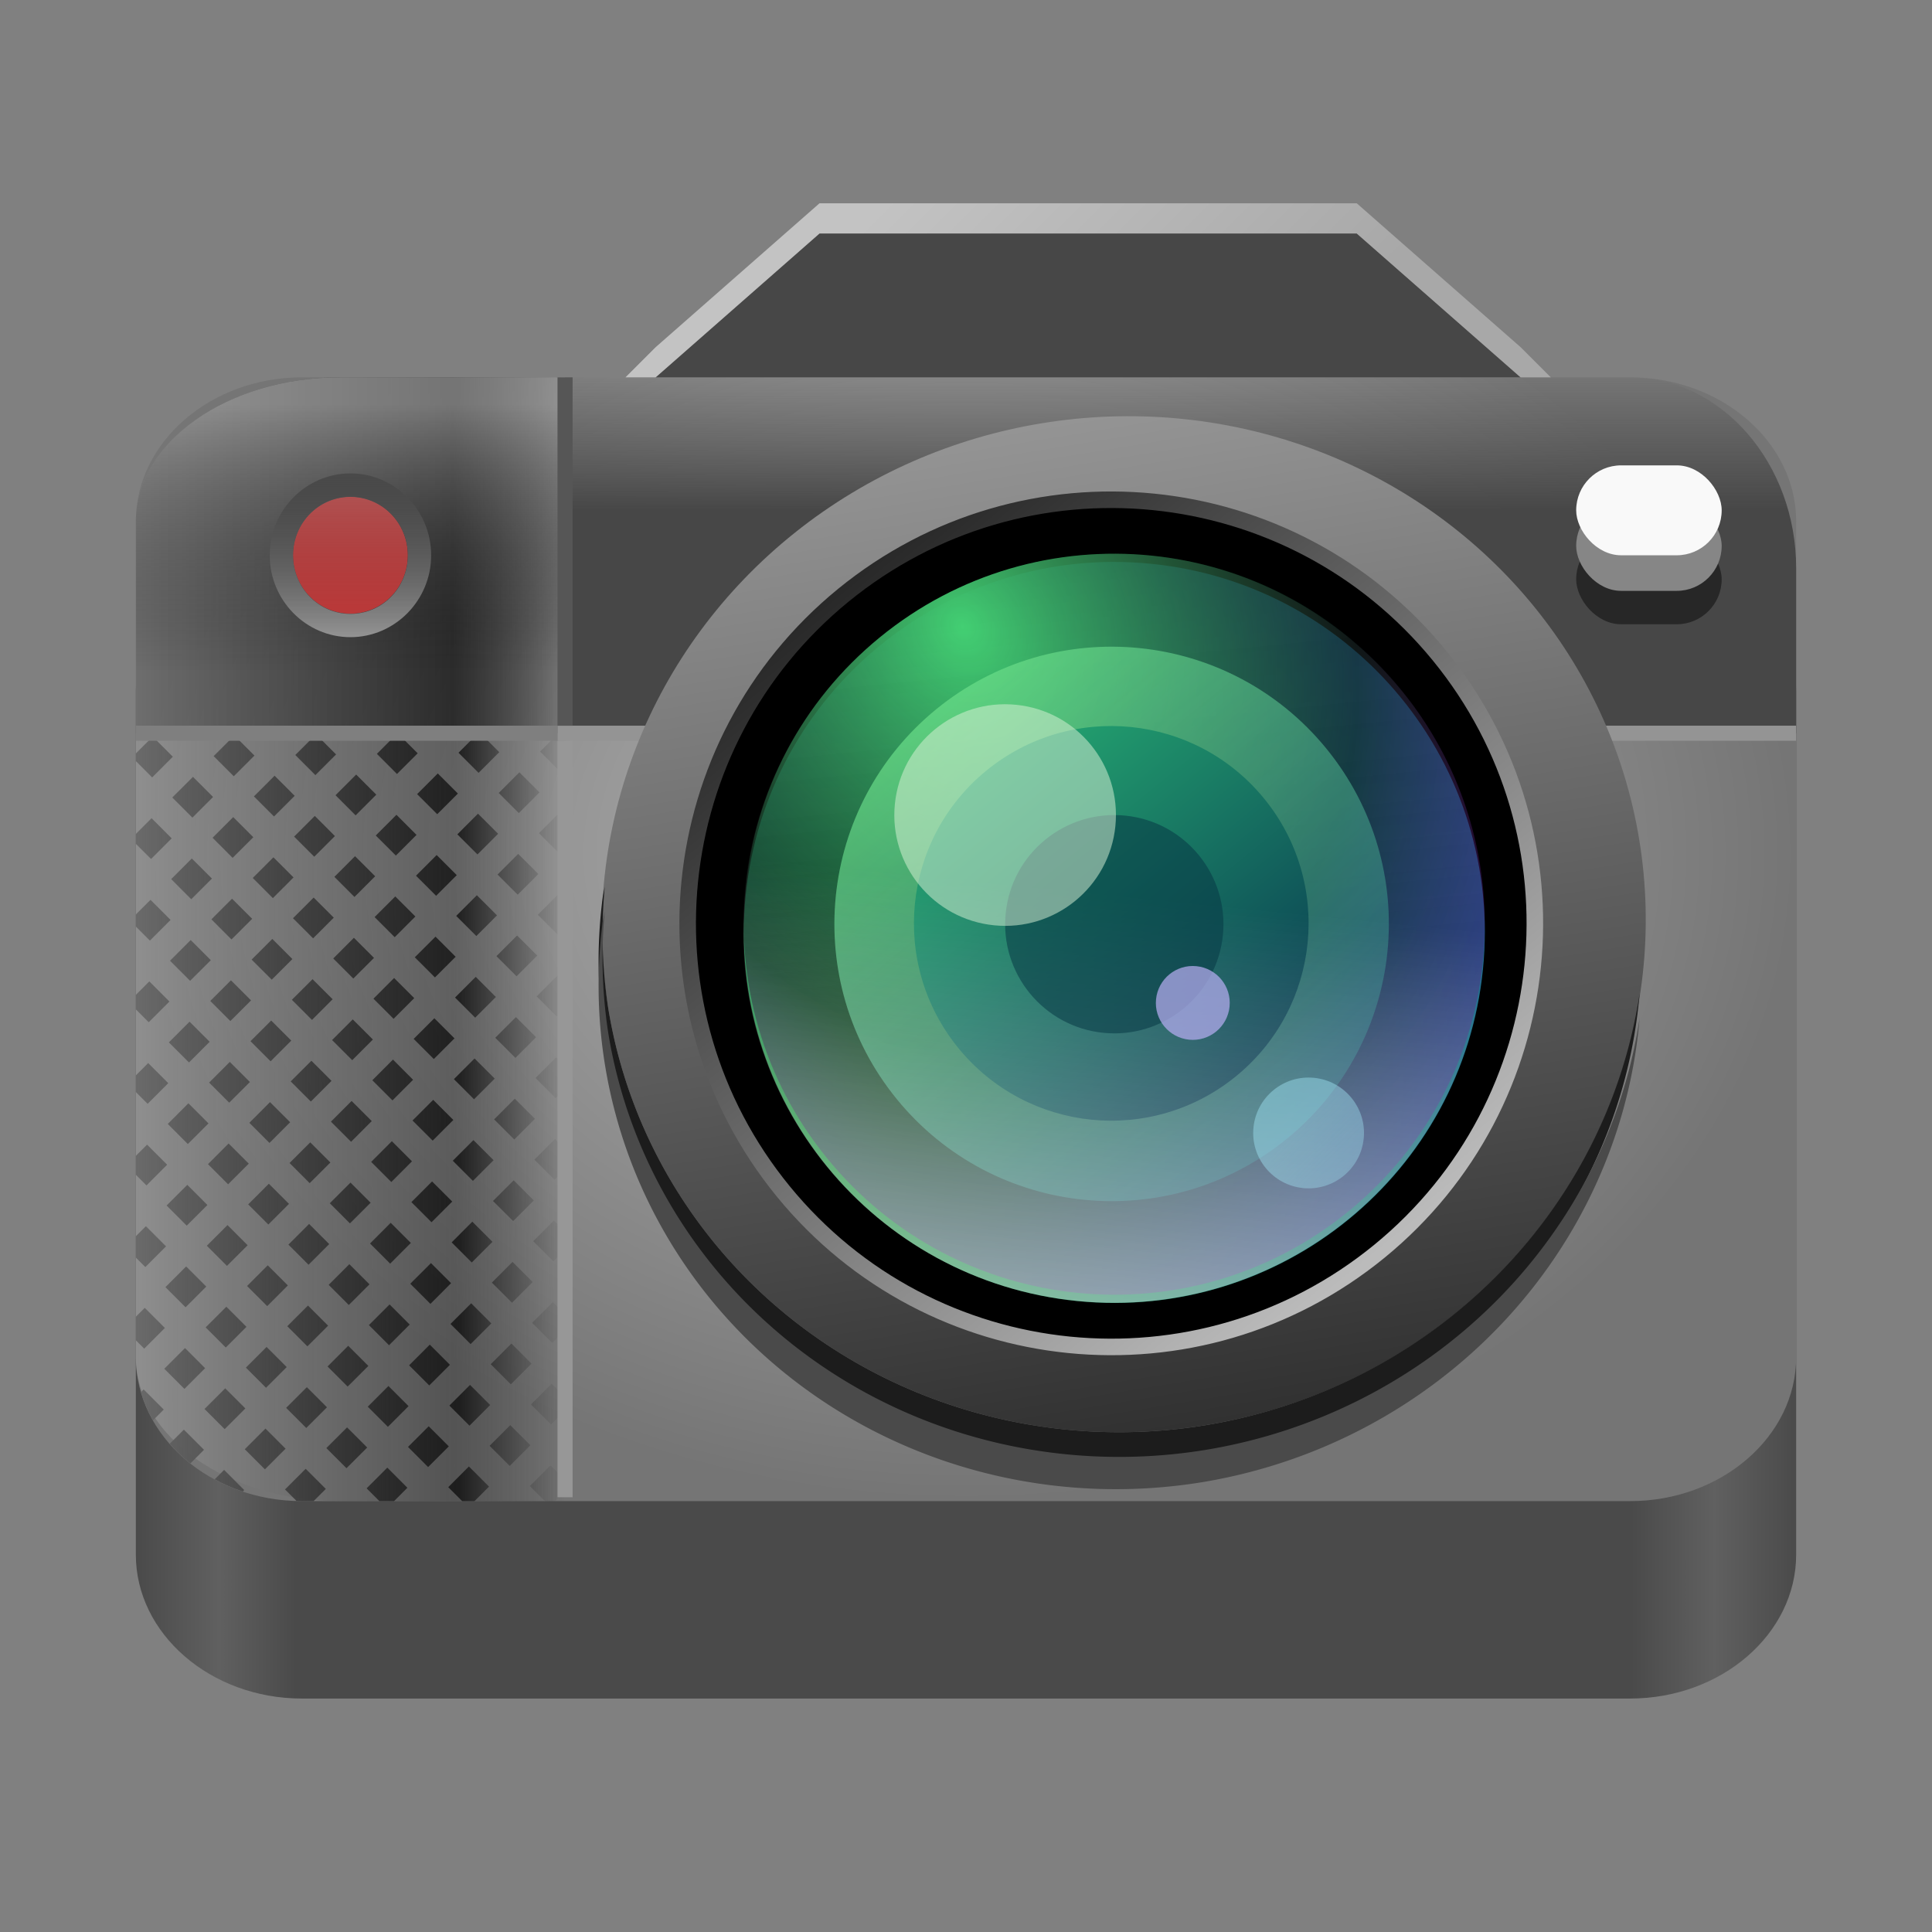 <?xml version="1.0" encoding="UTF-8" standalone="no"?>
<!-- Created with Inkscape (http://www.inkscape.org/) -->

<svg
   width="128"
   height="128"
   viewBox="0 0 128 128"
   version="1.1"
   id="svg5"
   inkscape:version="1.4 (e7c3feb100, 2024-10-09)"
   sodipodi:docname="org.gnome.Snapshot.svg"
   xmlns:inkscape="http://www.inkscape.org/namespaces/inkscape"
   xmlns:sodipodi="http://sodipodi.sourceforge.net/DTD/sodipodi-0.dtd"
   xmlns:xlink="http://www.w3.org/1999/xlink"
   xmlns="http://www.w3.org/2000/svg"
   xmlns:svg="http://www.w3.org/2000/svg">
  <rect x="0" y="0" width="128" height="128" fill="#808080" stroke="none"/>
  <sodipodi:namedview
     id="namedview7"
     pagecolor="#ffffff"
     bordercolor="#666666"
     borderopacity="1"
     inkscape:pageshadow="2"
     inkscape:pageopacity="0.0"
     inkscape:pagecheckerboard="true"
     inkscape:document-units="px"
     showgrid="false"
     inkscape:showpageshadow="false"
     showborder="true"
     inkscape:snap-page="true"
     inkscape:zoom="4.2815442"
     inkscape:cx="64.462723"
     inkscape:cy="92.373214"
     inkscape:window-width="1920"
     inkscape:window-height="1043"
     inkscape:window-x="0"
     inkscape:window-y="0"
     inkscape:window-maximized="1"
     inkscape:current-layer="layer2"
     inkscape:snap-global="false"
     inkscape:snap-bbox="true"
     inkscape:bbox-paths="true"
     inkscape:snap-bbox-midpoints="true"
     inkscape:snap-bbox-edge-midpoints="true"
     inkscape:bbox-nodes="true"
     inkscape:object-paths="true"
     inkscape:snap-intersection-paths="true"
     inkscape:deskcolor="#d1d1d1" />
  <defs
     id="defs2">
    <linearGradient
       id="linearGradient13"
       inkscape:collect="always">
      <stop
         style="stop-color:#a8a8a8;stop-opacity:1;"
         offset="0"
         id="stop24" />
      <stop
         style="stop-color:#c3c3c3;stop-opacity:1;"
         offset="1"
         id="stop37" />
    </linearGradient>
    <linearGradient
       id="linearGradient38"
       inkscape:collect="always">
      <stop
         style="stop-color:#a1e5f4;stop-opacity:0.823;"
         offset="0"
         id="stop38" />
      <stop
         style="stop-color:#a1e5f4;stop-opacity:0.641;"
         offset="1"
         id="stop39" />
    </linearGradient>
    <linearGradient
       id="linearGradient49"
       gradientUnits="userSpaceOnUse">
      <stop
         offset="0"
         stop-color="#ffffff"
         id="stop48"
         style="stop-color:#222222;stop-opacity:0.375;" />
      <stop
         offset="1"
         stop-color="#ffffff"
         stop-opacity="0"
         id="stop49"
         style="stop-color:#b8b8b8;stop-opacity:0;" />
    </linearGradient>
    <linearGradient
       id="linearGradient36"
       gradientUnits="userSpaceOnUse">
      <stop
         offset="0"
         stop-color="#99c1f1"
         id="stop35"
         style="stop-color:#6ade88;stop-opacity:1;" />
      <stop
         offset="1"
         stop-color="#3584e4"
         stop-opacity="0"
         id="stop36"
         style="stop-color:#093d83;stop-opacity:0.708;" />
    </linearGradient>
    <linearGradient
       id="linearGradient34"
       gradientUnits="userSpaceOnUse">
      <stop
         offset="0"
         stop-color="#1c71d8"
         id="stop31"
         style="stop-color:#062f4e;stop-opacity:1;" />
      <stop
         offset="1"
         stop-color="#c061cb"
         id="stop34"
         style="stop-color:#23a26f;stop-opacity:1;" />
    </linearGradient>
    <linearGradient
       id="linearGradient30"
       gradientUnits="userSpaceOnUse">
      <stop
         offset="0"
         stop-color="#c061cb"
         id="stop29"
         style="stop-color:#1d972b;stop-opacity:1;" />
      <stop
         offset="1"
         stop-color="#ed333b"
         id="stop30"
         style="stop-color:#0f4aba;stop-opacity:1;" />
    </linearGradient>
    <linearGradient
       id="linearGradient28"
       gradientUnits="userSpaceOnUse">
      <stop
         offset="0"
         stop-color="#1c71d8"
         id="stop27"
         style="stop-color:#3ee276;stop-opacity:1;" />
      <stop
         offset="0.518"
         stop-color="#1c71d8"
         id="stop23"
         style="stop-color:#051212;stop-opacity:0.612;" />
      <stop
         offset="1"
         stop-color="#c061cb"
         stop-opacity="0"
         id="stop28"
         style="stop-color:#a30fe3;stop-opacity:0.222;" />
    </linearGradient>
    <linearGradient
       id="linearGradient47"
       inkscape:collect="always">
      <stop
         style="stop-color:#b7b7b7;stop-opacity:1;"
         offset="0"
         id="stop45" />
      <stop
         style="stop-color:#000000;stop-opacity:0;"
         offset="1"
         id="stop47" />
    </linearGradient>
    <linearGradient
       id="linearGradient6"
       inkscape:collect="always">
      <stop
         style="stop-color:#474747;stop-opacity:1;"
         offset="0"
         id="stop25" />
      <stop
         style="stop-color:#474747;stop-opacity:0;"
         offset="1"
         id="stop26" />
    </linearGradient>
    <linearGradient
       id="linearGradient1218"
       gradientUnits="userSpaceOnUse">
      <stop
         offset="0"
         stop-color="#5e5c64"
         id="stop1217"
         style="stop-color:#272727;stop-opacity:1" />
      <stop
         offset="1"
         stop-color="#9a9996"
         id="stop1218"
         style="stop-color:#bbbbbb;stop-opacity:1" />
    </linearGradient>
    <linearGradient
       id="linearGradient1190"
       inkscape:collect="always">
      <stop
         style="stop-color:#9d9d9d;stop-opacity:1;"
         offset="0"
         id="stop1190" />
      <stop
         style="stop-color:#202020;stop-opacity:1;"
         offset="1"
         id="stop1191" />
    </linearGradient>
    <linearGradient
       id="linearGradient1186"
       inkscape:collect="always">
      <stop
         style="stop-color:#6a6a6a;stop-opacity:1;"
         offset="0"
         id="stop1186" />
      <stop
         style="stop-color:#050505;stop-opacity:0.693;"
         offset="0.744"
         id="stop1188" />
      <stop
         style="stop-color:#414141;stop-opacity:0;"
         offset="1"
         id="stop1187" />
    </linearGradient>
    <linearGradient
       id="linearGradient22"
       inkscape:collect="always">
      <stop
         style="stop-color:#525252;stop-opacity:1;"
         offset="0"
         id="stop20" />
      <stop
         style="stop-color:#000000;stop-opacity:1;"
         offset="0.739"
         id="stop21" />
      <stop
         style="stop-color:#000000;stop-opacity:0.322;"
         offset="1"
         id="stop22" />
    </linearGradient>
    <linearGradient
       id="linearGradient2"
       inkscape:collect="always">
      <stop
         style="stop-color:#a4a4a4;stop-opacity:1;"
         offset="0"
         id="stop16" />
      <stop
         style="stop-color:#2f2f2f;stop-opacity:0.88;"
         offset="0.739"
         id="stop19" />
      <stop
         style="stop-color:#111111;stop-opacity:0;"
         offset="1"
         id="stop18" />
    </linearGradient>
    <linearGradient
       inkscape:collect="always"
       id="linearGradient511">
      <stop
         style="stop-color:#4a4a4a;stop-opacity:1;"
         offset="0"
         id="stop507" />
      <stop
         style="stop-color:#606060;stop-opacity:1;"
         offset="0.05"
         id="stop608" />
      <stop
         style="stop-color:#4a4a4a;stop-opacity:1;"
         offset="0.096"
         id="stop606" />
      <stop
         style="stop-color:#4a4a4a;stop-opacity:1;"
         offset="0.9"
         id="stop604" />
      <stop
         style="stop-color:#606060;stop-opacity:1;"
         offset="0.95"
         id="stop602" />
      <stop
         style="stop-color:#4a4a4a;stop-opacity:1;"
         offset="1"
         id="stop509" />
    </linearGradient>
    <linearGradient
       inkscape:collect="always"
       id="linearGradient9157">
      <stop
         style="stop-color:#949494;stop-opacity:1;"
         offset="0"
         id="stop9153" />
      <stop
         style="stop-color:#313131;stop-opacity:1;"
         offset="1"
         id="stop9155" />
    </linearGradient>
    <linearGradient
       inkscape:collect="always"
       id="linearGradient6506">
      <stop
         style="stop-color:#b5b5b5;stop-opacity:1;"
         offset="0"
         id="stop6502" />
      <stop
         style="stop-color:#757575;stop-opacity:1;"
         offset="1"
         id="stop6504" />
    </linearGradient>
    <linearGradient
       y2="236"
       x2="96"
       y1="236"
       x1="32"
       gradientTransform="translate(604.817,170.586)"
       gradientUnits="userSpaceOnUse"
       id="linearGradient1099"
       xlink:href="#linearGradient1036" />
    <linearGradient
       id="linearGradient1036">
      <stop
         id="stop1032"
         offset="0"
         style="stop-color:#d5d3cf;stop-opacity:1;" />
      <stop
         id="stop1034"
         offset="1"
         style="stop-color:#f6f5f4;stop-opacity:1" />
    </linearGradient>
    <radialGradient
       r="32"
       fy="-76"
       fx="-244"
       cy="-76"
       cx="-244"
       gradientTransform="matrix(0.883,0,0,0.883,-460.35,463.12)"
       gradientUnits="userSpaceOnUse"
       id="radialGradient1103"
       xlink:href="#linearGradient1069" />
    <linearGradient
       id="linearGradient1069">
      <stop
         id="stop1065"
         offset="0"
         style="stop-color:#d5d3cf;stop-opacity:1" />
      <stop
         id="stop1067-1"
         offset="1"
         style="stop-color:#949390;stop-opacity:1" />
    </linearGradient>
    <linearGradient
       gradientUnits="userSpaceOnUse"
       y2="232"
       x2="64"
       y1="262.5"
       x1="64"
       id="linearGradient1027"
       xlink:href="#linearGradient1025"
       gradientTransform="translate(-470.586,432.817)" />
    <linearGradient
       id="linearGradient1025">
      <stop
         id="stop1021"
         offset="0"
         style="stop-color:#9a9996;stop-opacity:1" />
      <stop
         id="stop1023"
         offset="1"
         style="stop-color:#77767b;stop-opacity:1" />
    </linearGradient>
    <inkscape:path-effect
       effect="spiro"
       id="path-effect35304-9"
       is_visible="true" />
    <clipPath
       clipPathUnits="userSpaceOnUse"
       id="clipPath1609-7">
      <path
         sodipodi:nodetypes="cccccc"
         inkscape:connector-curvature="0"
         id="path1611-5"
         d="m 252,116 28,-28 v -8 h -36 v 36 z"
         style="fill:#e74747;stroke:none;stroke-width:0.25px;stroke-linecap:butt;stroke-linejoin:miter;stroke-opacity:1" />
    </clipPath>
    <radialGradient
       r="32"
       fy="-76"
       fx="-244"
       cy="-76"
       cx="-244"
       gradientTransform="matrix(0.883,0,0,0.883,-460.35,463.12)"
       gradientUnits="userSpaceOnUse"
       id="radialGradient1103-5"
       xlink:href="#linearGradient1069" />
    <inkscape:path-effect
       effect="spiro"
       id="path-effect35304-9-2"
       is_visible="true" />
    <clipPath
       clipPathUnits="userSpaceOnUse"
       id="clipPath1609-7-7">
      <path
         sodipodi:nodetypes="cccccc"
         inkscape:connector-curvature="0"
         id="path1611-5-0"
         d="m 252,116 28,-28 v -8 h -36 v 36 z"
         style="fill:#e74747;stroke:none;stroke-width:0.25px;stroke-linecap:butt;stroke-linejoin:miter;stroke-opacity:1" />
    </clipPath>
    <clipPath
       clipPathUnits="userSpaceOnUse"
       id="clipPath744">
      <rect
         style="fill:#1e88e5;fill-opacity:1;stroke-width:0.265"
         id="rect746"
         width="541.867"
         height="541.867"
         x="0"
         y="1.5987212e-14"
         rx="79.375"
         ry="79.375" />
    </clipPath>
    <clipPath
       clipPathUnits="userSpaceOnUse"
       id="clipPath62">
      <rect
         style="fill:#1e88e5;fill-opacity:1;stroke-width:0.265"
         id="rect64"
         width="541.867"
         height="541.867"
         x="2.2507105e-05"
         y="-0.422"
         rx="79.375"
         ry="79.375" />
    </clipPath>
    <radialGradient
       r="32"
       fy="-76"
       fx="-244"
       cy="-76"
       cx="-244"
       gradientTransform="matrix(0.883,0,0,0.883,-460.35,463.12)"
       gradientUnits="userSpaceOnUse"
       id="radialGradient1103-6"
       xlink:href="#linearGradient1069" />
    <inkscape:path-effect
       effect="spiro"
       id="path-effect35304-9-20"
       is_visible="true" />
    <clipPath
       clipPathUnits="userSpaceOnUse"
       id="clipPath1609-7-2">
      <path
         sodipodi:nodetypes="cccccc"
         inkscape:connector-curvature="0"
         id="path1611-5-3"
         d="m 252,116 28,-28 v -8 h -36 v 36 z"
         style="fill:#e74747;stroke:none;stroke-width:0.25px;stroke-linecap:butt;stroke-linejoin:miter;stroke-opacity:1" />
    </clipPath>
    <clipPath
       clipPathUnits="userSpaceOnUse"
       id="clipPath961">
      <rect
         style="fill:#00c853;stroke:none;stroke-width:0.529"
         id="rect963"
         width="541.867"
         height="541.867"
         x="1.4210855e-14"
         y="2.717972e-05"
         rx="79.375"
         ry="79.375" />
    </clipPath>
    <radialGradient
       r="32"
       fy="-76"
       fx="-244"
       cy="-76"
       cx="-244"
       gradientTransform="matrix(0.883,0,0,0.883,-460.35,463.12)"
       gradientUnits="userSpaceOnUse"
       id="radialGradient1103-56"
       xlink:href="#linearGradient1069" />
    <inkscape:path-effect
       effect="spiro"
       id="path-effect35304-9-7"
       is_visible="true" />
    <clipPath
       clipPathUnits="userSpaceOnUse"
       id="clipPath1440">
      <circle
         style="display:inline;opacity:1;vector-effect:none;fill:none;fill-opacity:1;stroke:#000000;stroke-width:2;stroke-linecap:butt;stroke-linejoin:miter;stroke-miterlimit:4;stroke-dasharray:none;stroke-dashoffset:0;stroke-opacity:1;marker:none;marker-start:none;marker-mid:none;marker-end:none;paint-order:normal;enable-background:new"
         id="circle1442"
         cx="-134.35"
         cy="193.747"
         r="24"
         transform="rotate(-45)" />
    </clipPath>
    <clipPath
       clipPathUnits="userSpaceOnUse"
       id="clipPath1430">
      <circle
         style="display:inline;opacity:1;vector-effect:none;fill:none;fill-opacity:1;stroke:#000000;stroke-width:2;stroke-linecap:butt;stroke-linejoin:miter;stroke-miterlimit:4;stroke-dasharray:none;stroke-dashoffset:0;stroke-opacity:1;marker:none;marker-start:none;marker-mid:none;marker-end:none;paint-order:normal;enable-background:new"
         id="circle1432"
         cx="12"
         cy="232"
         r="24" />
    </clipPath>
    <clipPath
       clipPathUnits="userSpaceOnUse"
       id="clipPath1440-9">
      <circle
         style="display:inline;opacity:1;vector-effect:none;fill:none;fill-opacity:1;stroke:#000000;stroke-width:2;stroke-linecap:butt;stroke-linejoin:miter;stroke-miterlimit:4;stroke-dasharray:none;stroke-dashoffset:0;stroke-opacity:1;marker:none;marker-start:none;marker-mid:none;marker-end:none;paint-order:normal;enable-background:new"
         id="circle1442-5"
         cx="-134.35"
         cy="193.747"
         r="24"
         transform="rotate(-45)" />
    </clipPath>
    <clipPath
       clipPathUnits="userSpaceOnUse"
       id="clipPath1430-1">
      <circle
         style="display:inline;opacity:1;vector-effect:none;fill:none;fill-opacity:1;stroke:#000000;stroke-width:2;stroke-linecap:butt;stroke-linejoin:miter;stroke-miterlimit:4;stroke-dasharray:none;stroke-dashoffset:0;stroke-opacity:1;marker:none;marker-start:none;marker-mid:none;marker-end:none;paint-order:normal;enable-background:new"
         id="circle1432-8"
         cx="12"
         cy="232"
         r="24" />
    </clipPath>
    <clipPath
       clipPathUnits="userSpaceOnUse"
       id="clipPath2024">
      <rect
         style="opacity:1;vector-effect:none;fill:#63452c;fill-opacity:1;stroke:none;stroke-width:4;stroke-linecap:round;stroke-linejoin:round;stroke-miterlimit:4;stroke-dasharray:none;stroke-dashoffset:0;stroke-opacity:1"
         id="rect2026"
         width="74"
         height="98"
         x="6"
         y="196" />
    </clipPath>
    <linearGradient
       id="linearGradient914"
       inkscape:collect="always">
      <stop
         id="stop910"
         offset="0"
         style="stop-color:#f6f5f4;stop-opacity:0.437" />
      <stop
         id="stop912"
         offset="1"
         style="stop-color:#deddda;stop-opacity:0;" />
    </linearGradient>
    <radialGradient
       gradientTransform="matrix(2.609,0,0,1.841,-102.957,-748.947)"
       gradientUnits="userSpaceOnUse"
       r="46"
       fy="296"
       fx="64"
       cy="296"
       cx="64"
       id="radialGradient916"
       xlink:href="#linearGradient914"
       inkscape:collect="always" />
    <clipPath
       clipPathUnits="userSpaceOnUse"
       id="clipPath11543">
      <rect
         style="fill:#f0c04e;fill-opacity:1;stroke:none;stroke-width:0.529"
         id="rect11545"
         width="541.867"
         height="541.867"
         x="1.4746095e-06"
         y="6.4330168e-05"
         rx="79.375"
         ry="79.375" />
    </clipPath>
    <style
       id="style374">.cls-1{fill:url(#linear-gradient);}.cls-2{opacity:0.35;fill:url(#radial-gradient);}.cls-2,.cls-4{isolation:isolate;}.cls-3{fill:url(#linear-gradient-2);}.cls-4{opacity:0.41;fill:url(#radial-gradient-2);}.cls-5{fill:url(#radial-gradient-3);}.cls-6{fill:url(#radial-gradient-4);}</style>
    <linearGradient
       id="linear-gradient"
       x1="63.33"
       y1="84.03"
       x2="241.67"
       y2="84.03"
       gradientTransform="matrix(1,0,0,-1,0,266)"
       gradientUnits="userSpaceOnUse">
      <stop
         offset="0"
         stop-color="#0c59a4"
         id="stop376" />
      <stop
         offset="1"
         stop-color="#114a8b"
         id="stop378" />
    </linearGradient>
    <radialGradient
       id="radial-gradient"
       cx="161.83"
       cy="68.91"
       r="95.38"
       gradientTransform="matrix(1,0,0,-0.95,0,248.84)"
       gradientUnits="userSpaceOnUse">
      <stop
         offset="0.72"
         stop-opacity="0"
         id="stop381" />
      <stop
         offset="0.95"
         stop-opacity="0.53"
         id="stop383" />
      <stop
         offset="1"
         id="stop385" />
    </radialGradient>
    <linearGradient
       id="linear-gradient-2"
       x1="157.35"
       y1="161.39"
       x2="45.96"
       y2="40.06"
       gradientTransform="matrix(1,0,0,-1,0,266)"
       gradientUnits="userSpaceOnUse">
      <stop
         offset="0"
         stop-color="#1b9de2"
         id="stop388" />
      <stop
         offset="0.16"
         stop-color="#1595df"
         id="stop390" />
      <stop
         offset="0.67"
         stop-color="#0680d7"
         id="stop392" />
      <stop
         offset="1"
         stop-color="#0078d4"
         id="stop394" />
    </linearGradient>
    <radialGradient
       id="radial-gradient-2"
       cx="-340.29"
       cy="62.99"
       r="143.24"
       gradientTransform="matrix(0.15,-0.99,-0.8,-0.12,176.64,-125.4)"
       gradientUnits="userSpaceOnUse">
      <stop
         offset="0.76"
         stop-opacity="0"
         id="stop397" />
      <stop
         offset="0.95"
         stop-opacity="0.5"
         id="stop399" />
      <stop
         offset="1"
         id="stop401" />
    </radialGradient>
    <radialGradient
       id="radial-gradient-3"
       cx="113.37"
       cy="570.21"
       r="202.43"
       gradientTransform="matrix(-0.04,1,2.13,0.08,-1179.54,-106.69)"
       gradientUnits="userSpaceOnUse">
      <stop
         offset="0"
         stop-color="#35c1f1"
         id="stop404" />
      <stop
         offset="0.11"
         stop-color="#34c1ed"
         id="stop406" />
      <stop
         offset="0.23"
         stop-color="#2fc2df"
         id="stop408" />
      <stop
         offset="0.31"
         stop-color="#2bc3d2"
         id="stop410" />
      <stop
         offset="0.67"
         stop-color="#36c752"
         id="stop412" />
    </radialGradient>
    <radialGradient
       id="radial-gradient-4"
       cx="376.52"
       cy="567.97"
       r="97.34"
       gradientTransform="matrix(0.28,0.96,0.78,-0.23,-303.76,-148.5)"
       gradientUnits="userSpaceOnUse">
      <stop
         offset="0"
         stop-color="#66eb6e"
         id="stop415" />
      <stop
         offset="1"
         stop-color="#66eb6e"
         stop-opacity="0"
         id="stop417" />
    </radialGradient>
    <clipPath
       clipPathUnits="userSpaceOnUse"
       id="clipPath1260">
      <rect
         style="fill:#bbdefb;fill-opacity:1;stroke:none;stroke-width:0.529"
         id="rect1262"
         width="541.867"
         height="541.867"
         x="2.9492187e-06"
         y="3.9968629e-05"
         rx="79.375"
         ry="79.375" />
    </clipPath>
    <linearGradient
       x1="0"
       y1="119.552"
       x2="235.777"
       y2="119.552"
       id="linearGradient-1"
       gradientTransform="matrix(1.451,0,0,1.704,99.854,80.416)"
       gradientUnits="userSpaceOnUse">
      <stop
         stop-color="#FF5500"
         offset="0%"
         id="stop6" />
      <stop
         stop-color="#FF5500"
         offset="40.988%"
         id="stop8" />
      <stop
         stop-color="#FF2000"
         offset="58.198%"
         id="stop10" />
      <stop
         stop-color="#FF2000"
         offset="100%"
         id="stop12" />
    </linearGradient>
    <linearGradient
       x1="0.021"
       y1="0.507"
       x2="1"
       y2="0.507"
       id="linearGradient-2"
       gradientUnits="userSpaceOnUse"
       gradientTransform="matrix(7.107,0,0,7.107,54.425,49.22)">
      <stop
         stop-color="#FF452A"
         offset="0%"
         id="stop15" />
      <stop
         stop-color="#FF2000"
         offset="100%"
         id="stop17" />
    </linearGradient>
    <mask
       id="mask-4"
       fill="#ffffff">
      <path
         d="M 45.051,6.703 39.15,2.8822695e-5 h -10.363 -10.363 L 12.522,6.703 c 0,0 -5.182,-1.441 -7.628,1.009 0,0 6.909,-0.624 9.284,3.243 0,0 6.405,1.225 7.269,1.225 0.864,0 2.735,-0.721 4.462,-1.297 1.727,-0.576 2.879,-0.581 2.879,-0.581 0,0 1.151,0.004 2.879,0.581 1.727,0.576 3.598,1.297 4.462,1.297 0.864,0 7.269,-1.225 7.269,-1.225 2.375,-3.867 9.284,-3.243 9.284,-3.243 C 50.233,5.262 45.051,6.703 45.051,6.703"
         id="use25"
         style="stroke-width:0.265" />
    </mask>
    <clipPath
       clipPathUnits="userSpaceOnUse"
       id="clipPath3338">
      <rect
         style="fill:#ff7f2a;fill-opacity:1;stroke:none;stroke-width:0.529"
         id="rect3340"
         width="541.867"
         height="541.867"
         x="1.1368684e-13"
         y="5.8174133e-05"
         rx="79.375"
         ry="79.375" />
    </clipPath>
    <clipPath
       clipPathUnits="userSpaceOnUse"
       id="clipPath2140">
      <rect
         style="fill:#ffad76;fill-opacity:1;stroke:none;stroke-width:0.529"
         id="rect2142"
         width="487.68"
         height="487.68"
         x="27.093"
         y="27.093"
         rx="71.438"
         ry="71.438" />
    </clipPath>
    <linearGradient
       gradientUnits="userSpaceOnUse"
       y2="268"
       x2="115.823"
       y1="268"
       x1="11.823"
       id="linearGradient1329"
       xlink:href="#linearGradient1357"
       gradientTransform="matrix(2.275,0,0,2.275,-344.808,-258.296)" />
    <linearGradient
       id="linearGradient1357">
      <stop
         id="stop1345"
         offset="0"
         style="stop-color:#986a44;stop-opacity:1" />
      <stop
         style="stop-color:#cdab8f;stop-opacity:1"
         offset="0.029"
         id="stop1347" />
      <stop
         id="stop1349"
         offset="0.058"
         style="stop-color:#b5835a;stop-opacity:1" />
      <stop
         style="stop-color:#b5835a;stop-opacity:1"
         offset="0.942"
         id="stop1351" />
      <stop
         id="stop1353"
         offset="0.971"
         style="stop-color:#cdab8f;stop-opacity:1" />
      <stop
         id="stop1355"
         offset="1"
         style="stop-color:#986a44;stop-opacity:1" />
    </linearGradient>
    <linearGradient
       y2="23"
       x2="60"
       y1="53.255"
       x1="70.586"
       gradientTransform="translate(0,170)"
       gradientUnits="userSpaceOnUse"
       id="linearGradient1610"
       xlink:href="#linearGradient1656" />
    <linearGradient
       id="linearGradient1656">
      <stop
         style="stop-color:#ffffff;stop-opacity:1"
         offset="0"
         id="stop1652" />
      <stop
         style="stop-color:#deddda;stop-opacity:1"
         offset="1"
         id="stop1654" />
    </linearGradient>
    <linearGradient
       y2="268"
       x2="68"
       y1="268"
       x1="60"
       gradientUnits="userSpaceOnUse"
       id="linearGradient1612"
       xlink:href="#linearGradient1270" />
    <linearGradient
       id="linearGradient1270">
      <stop
         style="stop-color:#949390;stop-opacity:1;"
         offset="0"
         id="stop1258" />
      <stop
         id="stop1260"
         offset="0.083"
         style="stop-color:#d5d3cf;stop-opacity:1" />
      <stop
         style="stop-color:#949390;stop-opacity:1;"
         offset="0.167"
         id="stop1262" />
      <stop
         id="stop1264"
         offset="0.833"
         style="stop-color:#949390;stop-opacity:1;" />
      <stop
         style="stop-color:#d5d3cf;stop-opacity:1"
         offset="0.917"
         id="stop1266" />
      <stop
         style="stop-color:#949390;stop-opacity:1"
         offset="1"
         id="stop1268" />
    </linearGradient>
    <radialGradient
       inkscape:collect="always"
       xlink:href="#linearGradient6506"
       id="radialGradient6508"
       cx="64"
       cy="64"
       fx="64"
       fy="64"
       r="52.5"
       gradientTransform="matrix(1.048,0,0,0.817,-3.048,4.255)"
       gradientUnits="userSpaceOnUse" />
    <linearGradient
       inkscape:collect="always"
       xlink:href="#linearGradient9157"
       id="linearGradient13438"
       x1="65.275"
       y1="47.985"
       x2="65.275"
       y2="92.05"
       gradientUnits="userSpaceOnUse"
       gradientTransform="matrix(1.525,-1.4234642e-8,1.4234642e-8,1.525,-34.002,-34.336)" />
    <linearGradient
       inkscape:collect="always"
       xlink:href="#linearGradient511"
       id="linearGradient513"
       x1="138.666"
       y1="370.937"
       x2="403.2"
       y2="370.937"
       gradientUnits="userSpaceOnUse"
       gradientTransform="matrix(0.416,0,0,0.36,-48.661,-21.148)" />
    <filter
       id="i"
       height="1"
       width="1"
       x="0"
       y="0">
      <feColorMatrix
         in="SourceGraphic"
         values="0 0 0 0 1 0 0 0 0 1 0 0 0 0 1 0 0 0 1 0"
         id="feColorMatrix8" />
    </filter>
    <linearGradient
       id="D"
       gradientTransform="matrix(0.802,0,0,-0.802,-184.8,94.445)"
       x1="320"
       x2="320"
       xlink:href="#q"
       y1="93"
       y2="13" />
    <linearGradient
       id="q"
       gradientUnits="userSpaceOnUse">
      <stop
         offset="0"
         stop-color="#ffffff"
         id="stop13" />
      <stop
         offset="1"
         stop-color="#ffffff"
         stop-opacity="0"
         id="stop14" />
    </linearGradient>
    <linearGradient
       id="B"
       gradientTransform="matrix(-0.366,-0.448,0.448,-0.366,194.808,183.393)"
       x1="266.209"
       x2="318.586"
       xlink:href="#linearGradient34"
       y1="-28.409"
       y2="-28.409" />
    <linearGradient
       id="n"
       gradientUnits="userSpaceOnUse">
      <stop
         offset="0"
         stop-color="#1c71d8"
         id="stop11" />
      <stop
         offset="1"
         stop-color="#c061cb"
         id="stop12-3" />
    </linearGradient>
    <filter
       id="filter1"
       height="1"
       width="1"
       x="0"
       y="0">
      <feColorMatrix
         in="SourceGraphic"
         values="0 0 0 0 1 0 0 0 0 1 0 0 0 0 1 0 0 0 1 0"
         id="feColorMatrix1" />
    </filter>
    <linearGradient
       id="z"
       gradientTransform="matrix(0,0.936,0.936,0,-205.13,106.598)"
       x1="-58.316"
       x2="34.192"
       xlink:href="#linearGradient36"
       y1="296"
       y2="296" />
    <linearGradient
       id="k"
       gradientUnits="userSpaceOnUse">
      <stop
         offset="0"
         stop-color="#99c1f1"
         id="stop9" />
      <stop
         offset="1"
         stop-color="#3584e4"
         stop-opacity="0"
         id="stop10-5" />
    </linearGradient>
    <radialGradient
       id="x"
       cx="324.019"
       cy="5.298"
       gradientTransform="matrix(0.84,-0.477,-0.562,-0.991,-205.416,201.326)"
       r="50"
       xlink:href="#linearGradient28"
       fx="324.019"
       fy="5.298" />
    <linearGradient
       id="g"
       gradientUnits="userSpaceOnUse">
      <stop
         offset="0"
         stop-color="#1c71d8"
         id="stop7" />
      <stop
         offset="1"
         stop-color="#c061cb"
         stop-opacity="0"
         id="stop8-6" />
    </linearGradient>
    <radialGradient
       id="w"
       cx="310.767"
       cy="-1.734"
       gradientTransform="matrix(0.121,-1.204,-1.204,-0.121,20.632,445.66)"
       r="50"
       xlink:href="#linearGradient30" />
    <linearGradient
       id="e"
       gradientUnits="userSpaceOnUse">
      <stop
         offset="0"
         stop-color="#c061cb"
         id="stop5" />
      <stop
         offset="1"
         stop-color="#ed333b"
         id="stop6-2" />
    </linearGradient>
    <linearGradient
       id="v"
       x1="367.701"
       x2="461.242"
       xlink:href="#linearGradient1218"
       y1="1296.628"
       y2="1296.628"
       gradientTransform="matrix(0.387,0.474,-0.474,0.387,527.16,-637.223)" />
    <linearGradient
       id="c"
       gradientUnits="userSpaceOnUse">
      <stop
         offset="0"
         stop-color="#5e5c64"
         id="stop3" />
      <stop
         offset="1"
         stop-color="#9a9996"
         id="stop4" />
    </linearGradient>
    <radialGradient
       id="u"
       cx="256"
       cy="-174.134"
       gradientTransform="matrix(0.23,0,0,-0.23,-63.118,-2.108)"
       r="144"
       xlink:href="#a" />
    <linearGradient
       id="a"
       gradientUnits="userSpaceOnUse">
      <stop
         offset="0"
         stop-color="#424048"
         id="stop1" />
      <stop
         offset="1"
         id="stop2" />
    </linearGradient>
    <linearGradient
       id="t"
       x1="374.711"
       x2="454.233"
       xlink:href="#c"
       y1="1296.628"
       y2="1296.628"
       gradientTransform="matrix(0.609,0.061,-0.061,0.609,-99.317,-752.763)" />
    <filter
       id="filter16"
       height="1"
       width="1"
       x="0"
       y="0">
      <feColorMatrix
         in="SourceGraphic"
         values="0 0 0 0 1 0 0 0 0 1 0 0 0 0 1 0 0 0 1 0"
         id="feColorMatrix16" />
    </filter>
    <linearGradient
       id="r"
       gradientTransform="matrix(0.66,0,0,-0.66,-139.2,91.88)"
       x1="320"
       x2="320"
       xlink:href="#q"
       y1="93"
       y2="13" />
    <linearGradient
       id="o"
       gradientTransform="matrix(-0.404,-0.041,0.041,-0.404,194.637,62.292)"
       x1="266.209"
       x2="318.586"
       xlink:href="#n"
       y1="-28.409"
       y2="-28.409" />
    <filter
       id="filter20"
       height="1"
       width="1"
       x="0"
       y="0">
      <feColorMatrix
         in="SourceGraphic"
         values="0 0 0 0 1 0 0 0 0 1 0 0 0 0 1 0 0 0 1 0"
         id="feColorMatrix20" />
    </filter>
    <linearGradient
       id="l"
       gradientTransform="matrix(0,0.802,0.802,0,-165.54,102.798)"
       x1="-58.316"
       x2="34.192"
       xlink:href="#k"
       y1="296"
       y2="296" />
    <radialGradient
       id="h"
       cx="331.187"
       cy="2.223"
       gradientTransform="matrix(0.099,-0.991,-0.991,-0.099,30.078,377.493)"
       r="50"
       xlink:href="#g" />
    <radialGradient
       id="f"
       cx="310.767"
       cy="-1.734"
       gradientTransform="matrix(0.099,-0.991,-0.991,-0.099,30.078,377.493)"
       r="50"
       xlink:href="#e" />
    <linearGradient
       id="d"
       x1="367.573"
       x2="461.369"
       xlink:href="#c"
       y1="1296.628"
       y2="1296.628"
       gradientTransform="matrix(0.609,0.061,-0.061,0.609,-99.317,-752.763)" />
    <radialGradient
       id="b"
       cx="256"
       cy="-174.134"
       gradientTransform="matrix(0.221,0,0,-0.221,-60.941,-1.338)"
       r="144"
       xlink:href="#a" />
    <linearGradient
       inkscape:collect="always"
       xlink:href="#linearGradient2"
       id="linearGradient18"
       x1="11.5"
       y1="70.25"
       x2="33.547"
       y2="70.25"
       gradientUnits="userSpaceOnUse"
       gradientTransform="matrix(1.29,0,0,0.908,-5.832,-1.556)" />
    <mask
       maskUnits="userSpaceOnUse"
       id="mask84">
      <g
         id="g86"
         transform="matrix(1.825,0,0,1.825,185.845,-19.945)">
        <g
           filter="url(#i)"
           id="g85"
           transform="matrix(0.548,0,0,0.548,-101.843,10.93)">
          <path
             d="M 0,0 H 128 V 128 H 0 Z"
             fill-opacity="0.716"
             id="path84" />
        </g>
      </g>
    </mask>
    <clipPath
       clipPathUnits="userSpaceOnUse"
       id="clipPath86">
      <g
         id="g87"
         transform="matrix(1.825,0,0,1.825,185.845,-19.945)">
        <path
           d="M -101.843,10.93 H 3.373 V 94.226 H -101.843 Z"
           id="path86"
           style="stroke-width:0.548" />
      </g>
    </clipPath>
    <mask
       maskUnits="userSpaceOnUse"
       id="mask90">
      <g
         id="g92"
         transform="matrix(1.825,0,0,1.825,185.845,-19.945)">
        <g
           filter="url(#i)"
           id="g91"
           transform="matrix(0.548,0,0,0.548,-101.843,10.93)">
          <path
             d="M 0,0 H 128 V 128 H 0 Z"
             fill-opacity="0.664"
             id="path90" />
        </g>
      </g>
    </mask>
    <clipPath
       clipPathUnits="userSpaceOnUse"
       id="clipPath92">
      <g
         id="g93"
         transform="matrix(1.825,0,0,1.825,185.845,-19.945)">
        <path
           d="M -101.843,10.93 H 3.373 V 94.226 H -101.843 Z"
           id="path92"
           style="stroke-width:0.548" />
      </g>
    </clipPath>
    <mask
       maskUnits="userSpaceOnUse"
       id="mask96">
      <g
         id="g98"
         transform="matrix(1.825,0,0,1.825,185.845,-19.945)">
        <g
           filter="url(#i)"
           id="g97"
           transform="matrix(0.548,0,0,0.548,-101.843,10.93)">
          <path
             d="M 0,0 H 128 V 128 H 0 Z"
             fill-opacity="0.664"
             id="path96" />
        </g>
      </g>
    </mask>
    <clipPath
       clipPathUnits="userSpaceOnUse"
       id="clipPath98">
      <g
         id="g99"
         transform="matrix(1.825,0,0,1.825,185.845,-19.945)">
        <path
           d="M -101.843,10.93 H 3.373 V 94.226 H -101.843 Z"
           id="path98"
           style="stroke-width:0.548" />
      </g>
    </clipPath>
    <mask
       maskUnits="userSpaceOnUse"
       id="mask102">
      <g
         id="g104"
         transform="matrix(1.825,0,0,1.825,185.845,-19.945)">
        <g
           filter="url(#i)"
           id="g103"
           transform="matrix(0.548,0,0,0.548,-101.843,10.93)">
          <path
             d="M 0,0 H 128 V 128 H 0 Z"
             fill-opacity="0.716"
             id="path102" />
        </g>
      </g>
    </mask>
    <clipPath
       clipPathUnits="userSpaceOnUse"
       id="clipPath104">
      <g
         id="g105"
         transform="matrix(1.825,0,0,1.825,185.845,-19.945)">
        <path
           d="M -101.843,10.93 H 3.373 V 94.226 H -101.843 Z"
           id="path104"
           style="stroke-width:0.548" />
      </g>
    </clipPath>
    <filter
       style="color-interpolation-filters:sRGB;"
       inkscape:label="Drop Shadow"
       id="filter132"
       x="-0.076"
       y="-0.078"
       width="1.152"
       height="1.155">
      <feFlood
         result="flood"
         in="SourceGraphic"
         flood-opacity="0.925"
         flood-color="rgb(255,255,255)"
         id="feFlood131" />
      <feGaussianBlur
         result="blur"
         in="SourceGraphic"
         stdDeviation="3.4"
         id="feGaussianBlur131" />
      <feOffset
         result="offset"
         in="blur"
         dx="0"
         dy="0"
         id="feOffset131" />
      <feComposite
         result="comp1"
         operator="out"
         in="flood"
         in2="offset"
         id="feComposite131" />
      <feComposite
         result="comp2"
         operator="atop"
         in="comp1"
         in2="SourceGraphic"
         id="feComposite132" />
    </filter>
    <mask
       maskUnits="userSpaceOnUse"
       id="mask3">
      <g
         id="g5"
         transform="matrix(1.825,0,0,1.825,-47.537,-38.639)">
        <g
           filter="url(#i)"
           id="g4"
           transform="matrix(0.548,0,0,0.548,26.05,21.174)">
          <path
             d="M 0,0 H 128 V 128 H 0 Z"
             fill-opacity="0.664"
             id="path3" />
        </g>
      </g>
    </mask>
    <clipPath
       clipPathUnits="userSpaceOnUse"
       id="clipPath5">
      <g
         id="g6"
         transform="matrix(1.825,0,0,1.825,-47.537,-38.639)">
        <path
           d="M 26.05,21.174 H 131.266 V 104.47 H 26.05 Z"
           id="path5"
           style="stroke-width:0.548" />
      </g>
    </clipPath>
    <mask
       maskUnits="userSpaceOnUse"
       id="mask9">
      <g
         id="g11"
         transform="matrix(1.825,0,0,1.825,-47.537,-38.639)">
        <g
           filter="url(#i)"
           id="g10"
           transform="matrix(0.548,0,0,0.548,26.05,21.174)">
          <path
             d="M 0,0 H 128 V 128 H 0 Z"
             fill-opacity="0.664"
             id="path9" />
        </g>
      </g>
    </mask>
    <clipPath
       clipPathUnits="userSpaceOnUse"
       id="clipPath11">
      <g
         id="g12"
         transform="matrix(1.825,0,0,1.825,-47.537,-38.639)">
        <path
           d="M 26.05,21.174 H 131.266 V 104.47 H 26.05 Z"
           id="path11"
           style="stroke-width:0.548" />
      </g>
    </clipPath>
    <mask
       maskUnits="userSpaceOnUse"
       id="mask14">
      <g
         id="g17"
         transform="matrix(1.825,0,0,1.825,-47.537,-38.639)">
        <g
           filter="url(#i)"
           id="g16"
           transform="matrix(0.548,0,0,0.548,26.05,21.174)">
          <path
             d="M 0,0 H 128 V 128 H 0 Z"
             fill-opacity="0.716"
             id="path14" />
        </g>
      </g>
    </mask>
    <clipPath
       clipPathUnits="userSpaceOnUse"
       id="clipPath17">
      <g
         id="g18"
         transform="matrix(1.825,0,0,1.825,-47.537,-38.639)">
        <path
           d="M 26.05,21.174 H 131.266 V 104.47 H 26.05 Z"
           id="path17"
           style="stroke-width:0.548" />
      </g>
    </clipPath>
    <mask
       maskUnits="userSpaceOnUse"
       id="mask20">
      <g
         id="g22"
         transform="matrix(1.825,0,0,1.825,-47.537,-38.639)">
        <g
           filter="url(#i)"
           id="g21"
           transform="matrix(0.548,0,0,0.548,26.05,21.174)">
          <path
             d="M 0,0 H 128 V 128 H 0 Z"
             fill-opacity="0.716"
             id="path20" />
        </g>
      </g>
    </mask>
    <clipPath
       clipPathUnits="userSpaceOnUse"
       id="clipPath22">
      <g
         id="g43"
         transform="matrix(1.825,0,0,1.825,-47.537,-38.639)">
        <path
           d="M 26.05,21.174 H 131.266 V 104.47 H 26.05 Z"
           id="path43"
           style="stroke-width:0.548" />
      </g>
    </clipPath>
    <linearGradient
       inkscape:collect="always"
       xlink:href="#linearGradient22"
       id="linearGradient1"
       gradientUnits="userSpaceOnUse"
       gradientTransform="matrix(1.29,0,0,0.908,-5.832,-1.556)"
       x1="11.5"
       y1="70.25"
       x2="33.547"
       y2="70.25" />
    <linearGradient
       inkscape:collect="always"
       xlink:href="#linearGradient1186"
       id="linearGradient1187"
       x1="9"
       y1="64.675"
       x2="37.779"
       y2="64.675"
       gradientUnits="userSpaceOnUse"
       gradientTransform="translate(0,-2)" />
    <linearGradient
       inkscape:collect="always"
       xlink:href="#linearGradient1190"
       id="linearGradient1191"
       x1="45.82"
       y1="39.127"
       x2="45.82"
       y2="32.098"
       gradientUnits="userSpaceOnUse"
       gradientTransform="matrix(1.543,0,0,1.543,-47.502,-18.175)" />
    <clipPath
       clipPathUnits="userSpaceOnUse"
       id="clipPath1204">
      <path
         style="fill:#d40000;fill-opacity:1"
         d="m 16.455,36.781 h 13.526 c 1.131,0 2.041,0.91 2.041,2.041 v 2.067 c 0,1.131 -0.91,2.041 -2.041,2.041 H 16.455 c -1.131,0 -2.041,-0.91 -2.041,-2.041 v -2.067 c 0,-1.131 0.91,-2.041 2.041,-2.041 z"
         id="path1205" />
    </clipPath>
    <clipPath
       clipPathUnits="userSpaceOnUse"
       id="clipPath1205">
      <path
         style="fill:#d40000;fill-opacity:1"
         d="m 16.455,36.781 h 13.526 c 1.131,0 2.041,0.91 2.041,2.041 v 2.067 c 0,1.131 -0.91,2.041 -2.041,2.041 H 16.455 c -1.131,0 -2.041,-0.91 -2.041,-2.041 v -2.067 c 0,-1.131 0.91,-2.041 2.041,-2.041 z"
         id="path1206" />
    </clipPath>
    <clipPath
       clipPathUnits="userSpaceOnUse"
       id="clipPath1206">
      <path
         style="fill:#d40000;fill-opacity:1"
         d="m 16.455,36.781 h 13.526 c 1.131,0 2.041,0.91 2.041,2.041 v 2.067 c 0,1.131 -0.91,2.041 -2.041,2.041 H 16.455 c -1.131,0 -2.041,-0.91 -2.041,-2.041 v -2.067 c 0,-1.131 0.91,-2.041 2.041,-2.041 z"
         id="path1207" />
    </clipPath>
    <clipPath
       clipPathUnits="userSpaceOnUse"
       id="clipPath1207">
      <path
         style="fill:#d40000;fill-opacity:1"
         d="m 16.455,36.781 h 13.526 c 1.131,0 2.041,0.91 2.041,2.041 v 2.067 c 0,1.131 -0.91,2.041 -2.041,2.041 H 16.455 c -1.131,0 -2.041,-0.91 -2.041,-2.041 v -2.067 c 0,-1.131 0.91,-2.041 2.041,-2.041 z"
         id="path1208" />
    </clipPath>
    <clipPath
       clipPathUnits="userSpaceOnUse"
       id="clipPath1208">
      <path
         style="fill:#d40000;fill-opacity:1"
         d="m 16.455,36.781 h 13.526 c 1.131,0 2.041,0.91 2.041,2.041 v 2.067 c 0,1.131 -0.91,2.041 -2.041,2.041 H 16.455 c -1.131,0 -2.041,-0.91 -2.041,-2.041 v -2.067 c 0,-1.131 0.91,-2.041 2.041,-2.041 z"
         id="path1209" />
    </clipPath>
    <clipPath
       clipPathUnits="userSpaceOnUse"
       id="clipPath1209">
      <path
         style="fill:#d40000;fill-opacity:1"
         d="m 16.455,36.781 h 13.526 c 1.131,0 2.041,0.91 2.041,2.041 v 2.067 c 0,1.131 -0.91,2.041 -2.041,2.041 H 16.455 c -1.131,0 -2.041,-0.91 -2.041,-2.041 v -2.067 c 0,-1.131 0.91,-2.041 2.041,-2.041 z"
         id="path1210" />
    </clipPath>
    <clipPath
       clipPathUnits="userSpaceOnUse"
       id="clipPath1210">
      <path
         style="fill:#d40000;fill-opacity:1"
         d="m 16.455,36.781 h 13.526 c 1.131,0 2.041,0.91 2.041,2.041 v 2.067 c 0,1.131 -0.91,2.041 -2.041,2.041 H 16.455 c -1.131,0 -2.041,-0.91 -2.041,-2.041 v -2.067 c 0,-1.131 0.91,-2.041 2.041,-2.041 z"
         id="path1211" />
    </clipPath>
    <clipPath
       clipPathUnits="userSpaceOnUse"
       id="clipPath1211">
      <path
         style="fill:#d40000;fill-opacity:1"
         d="m 16.455,36.781 h 13.526 c 1.131,0 2.041,0.91 2.041,2.041 v 2.067 c 0,1.131 -0.91,2.041 -2.041,2.041 H 16.455 c -1.131,0 -2.041,-0.91 -2.041,-2.041 v -2.067 c 0,-1.131 0.91,-2.041 2.041,-2.041 z"
         id="path1212" />
    </clipPath>
    <clipPath
       clipPathUnits="userSpaceOnUse"
       id="clipPath1212">
      <path
         style="fill:#d40000;fill-opacity:1"
         d="m 16.455,36.781 h 13.526 c 1.131,0 2.041,0.91 2.041,2.041 v 2.067 c 0,1.131 -0.91,2.041 -2.041,2.041 H 16.455 c -1.131,0 -2.041,-0.91 -2.041,-2.041 v -2.067 c 0,-1.131 0.91,-2.041 2.041,-2.041 z"
         id="path1213" />
    </clipPath>
    <linearGradient
       inkscape:collect="always"
       xlink:href="#linearGradient6"
       id="linearGradient26"
       x1="71.032"
       y1="35.771"
       x2="71.032"
       y2="27.001"
       gradientUnits="userSpaceOnUse"
       gradientTransform="translate(0,-2)" />
    <linearGradient
       inkscape:collect="always"
       xlink:href="#linearGradient47"
       id="linearGradient45"
       gradientUnits="userSpaceOnUse"
       gradientTransform="matrix(1.29,0,0,0.908,-5.832,-1.556)"
       x1="22"
       y1="31.23"
       x2="22"
       y2="50.799" />
    <linearGradient
       inkscape:collect="always"
       xlink:href="#linearGradient49"
       id="linearGradient48"
       gradientTransform="matrix(0.802,0,0,-0.802,-184.8,94.445)"
       x1="320"
       y1="93"
       x2="320"
       y2="13" />
    <linearGradient
       inkscape:collect="always"
       xlink:href="#linearGradient38"
       id="linearGradient39"
       x1="85.677"
       y1="75.024"
       x2="89.385"
       y2="78.732"
       gradientUnits="userSpaceOnUse" />
    <linearGradient
       inkscape:collect="always"
       xlink:href="#linearGradient13"
       id="linearGradient37"
       x1="77.419"
       y1="34.22"
       x2="58.593"
       y2="15.394"
       gradientUnits="userSpaceOnUse"
       gradientTransform="translate(0,-2)" />
  </defs>
  <g
     inkscape:groupmode="layer"
     id="layer2"
     inkscape:label="Layer 1">
    <path
       d="M 47.5,26.731 37.435,36.265 H 20 c -6.05,0 -11,4.29 -11,9.533 v 57.201 c 0,5.243 4.95,9.534 11,9.534 H 108 c 6.05,0 11,-4.29 11,-9.534 V 45.798 c 0,-5.243 -4.95,-9.533 -11,-9.533 H 90.565 l -10.065,-9.533 z m 16.5,71.501 c -15.18,0 -27.5,-10.678 -27.5,-23.834 0,-13.156 12.32,-23.834 27.5,-23.834 15.18,0 27.5,10.678 27.5,23.834 0,13.156 -12.32,23.834 -27.5,23.834 z"
       id="path615"
       style="fill:url(#linearGradient513);fill-opacity:1;stroke-width:0.09" />
    <path
       id="path787"
       style="fill:url(#radialGradient6508);fill-opacity:1;stroke-width:0.09"
       d="m 20,25 c -6.05,0 -11,4.292 -11,9.535 v 55.385 c 0,5.243 4.95,9.533 11,9.533 h 88 c 6.05,0 11,-4.29 11,-9.533 V 34.536 c 0,-5.243 -4.95,-9.535 -11,-9.535 H 96.932 90.564 37.436 29.711 Z" />
    <path
       id="path2"
       style="fill:url(#linearGradient26);fill-opacity:1;stroke-width:0.103"
       d="M 37.436,25 V 48.578 H 119 V 37.649 c 0,-6.956 -4.95,-12.648 -11,-12.648 H 91.969 90.564 Z" />
    <rect
       style="fill:#272727;fill-opacity:1;stroke-width:48.086;stroke-linecap:round;stroke-linejoin:round"
       id="rect9"
       width="9.64"
       height="5.958"
       x="104.426"
       y="35.401"
       rx="2.979"
       ry="2.979" />
    <path
       id="rect2"
       style="opacity:0.536;fill:url(#linearGradient18);fill-opacity:1;stroke-width:65.44;stroke-linecap:round;stroke-linejoin:round"
       d="m 22.542,25.001 c -7.448,0 -13.542,4.29 -13.542,9.533 v 55.385 c 0,5.243 6.094,9.533 13.542,9.533 H 37.435 V 25.001 Z" />
    <path
       id="path894"
       style="fill:url(#linearGradient1187);stroke-width:0.236"
       d="M 37.453 26.799 L 37.436 26.816 L 37.436 29.482 L 37.779 29.139 L 37.779 27.125 L 37.453 26.799 z M 37.436 32.264 L 37.436 34.814 L 37.779 34.471 L 37.779 32.607 L 37.436 32.264 z M 37.436 37.744 L 37.436 40.145 L 37.779 39.801 L 37.779 38.088 L 37.436 37.744 z M 37.436 43.227 L 37.436 45.475 L 37.779 45.131 L 37.779 43.57 L 37.436 43.227 z M 12.637 48.578 L 12.822 48.764 L 13.008 48.578 L 12.637 48.578 z M 18.121 48.578 L 18.23 48.688 L 18.34 48.578 L 18.121 48.578 z M 23.6 48.578 L 23.635 48.613 L 23.67 48.578 L 23.6 48.578 z M 26.336 48.578 L 24.969 49.945 L 26.301 51.279 L 27.672 49.908 L 26.34 48.578 L 26.336 48.578 z M 31.67 48.578 L 30.377 49.871 L 31.707 51.203 L 33.078 49.832 L 31.822 48.578 L 31.67 48.578 z M 37.002 48.578 L 35.783 49.795 L 37.115 51.127 L 37.779 50.463 L 37.779 49.051 L 37.307 48.578 L 37.002 48.578 z M 20.934 48.652 L 19.564 50.021 L 20.895 51.354 L 22.266 49.982 L 20.934 48.652 z M 15.525 48.727 L 14.156 50.096 L 15.488 51.43 L 16.859 50.059 L 15.525 48.727 z M 10.119 48.803 L 9 49.92 L 9 50.424 L 10.082 51.506 L 11.451 50.135 L 10.119 48.803 z M 34.412 51.166 L 33.041 52.537 L 34.373 53.869 L 35.744 52.498 L 34.412 51.166 z M 29.006 51.242 L 27.635 52.613 L 28.967 53.943 L 30.336 52.574 L 29.006 51.242 z M 23.598 51.316 L 22.229 52.686 L 23.561 54.02 L 24.932 52.648 L 23.598 51.316 z M 18.193 51.393 L 16.822 52.764 L 18.154 54.094 L 19.523 52.725 L 18.193 51.393 z M 12.785 51.469 L 11.414 52.838 L 12.748 54.17 L 14.117 52.801 L 12.785 51.469 z M 37.076 53.83 L 35.705 55.201 L 37.041 56.535 L 37.779 55.795 L 37.779 54.533 L 37.076 53.83 z M 31.67 53.908 L 30.301 55.277 L 31.633 56.609 L 33.002 55.24 L 31.67 53.908 z M 26.266 53.982 L 24.895 55.354 L 26.227 56.684 L 27.596 55.314 L 26.266 53.982 z M 20.857 54.057 L 19.486 55.428 L 20.82 56.76 L 22.189 55.391 L 20.857 54.057 z M 15.451 54.135 L 14.082 55.504 L 15.412 56.836 L 16.783 55.467 L 15.451 54.135 z M 10.043 54.209 L 9 55.252 L 9 55.904 L 10.008 56.91 L 11.375 55.543 L 10.043 54.209 z M 34.334 56.572 L 32.965 57.941 L 34.299 59.277 L 35.668 57.906 L 34.334 56.572 z M 28.93 56.648 L 27.561 58.018 L 28.893 59.35 L 30.262 57.98 L 28.93 56.648 z M 23.523 56.725 L 22.154 58.094 L 23.484 59.426 L 24.855 58.055 L 23.523 56.725 z M 18.115 56.799 L 16.746 58.168 L 18.078 59.502 L 19.447 58.131 L 18.115 56.799 z M 12.709 56.877 L 11.342 58.244 L 12.672 59.576 L 14.041 58.207 L 12.709 56.877 z M 37 59.238 L 35.631 60.607 L 36.965 61.941 L 37.779 61.127 L 37.779 60.018 L 37 59.238 z M 31.594 59.312 L 30.225 60.682 L 31.559 62.016 L 32.928 60.646 L 31.594 59.312 z M 26.189 59.391 L 24.818 60.76 L 26.15 62.092 L 27.52 60.721 L 26.189 59.391 z M 20.781 59.465 L 19.412 60.836 L 20.744 62.168 L 22.113 60.797 L 20.781 59.465 z M 15.373 59.541 L 14.006 60.908 L 15.338 62.242 L 16.707 60.873 L 15.373 59.541 z M 9.971 59.617 L 9 60.586 L 9 61.387 L 9.932 62.318 L 11.301 60.947 L 9.971 59.617 z M 34.26 61.979 L 32.891 63.348 L 34.225 64.682 L 35.594 63.312 L 34.26 61.979 z M 28.854 62.055 L 27.482 63.424 L 28.816 64.758 L 30.188 63.389 L 28.854 62.055 z M 23.447 62.131 L 22.078 63.502 L 23.408 64.832 L 24.779 63.463 L 23.447 62.131 z M 18.041 62.207 L 16.672 63.576 L 18.004 64.906 L 19.373 63.539 L 18.041 62.207 z M 12.635 62.281 L 11.264 63.65 L 12.596 64.982 L 13.967 63.613 L 12.635 62.281 z M 36.926 64.643 L 35.555 66.014 L 36.889 67.348 L 37.779 66.457 L 37.779 65.496 L 36.926 64.643 z M 31.52 64.719 L 30.148 66.09 L 31.482 67.424 L 32.854 66.053 L 31.52 64.719 z M 26.111 64.795 L 24.742 66.166 L 26.076 67.5 L 27.445 66.129 L 26.111 64.795 z M 20.707 64.873 L 19.338 66.24 L 20.67 67.572 L 22.037 66.203 L 20.707 64.873 z M 15.301 64.947 L 13.932 66.316 L 15.262 67.648 L 16.633 66.279 L 15.301 64.947 z M 9.893 65.021 L 9 65.914 L 9 66.871 L 9.855 67.725 L 11.225 66.354 L 9.893 65.021 z M 34.184 67.385 L 32.814 68.754 L 34.148 70.088 L 35.518 68.719 L 34.184 67.385 z M 28.777 67.461 L 27.406 68.83 L 28.742 70.164 L 30.111 68.795 L 28.777 67.461 z M 23.371 67.537 L 22.002 68.906 L 23.336 70.24 L 24.705 68.871 L 23.371 67.537 z M 17.967 67.613 L 16.596 68.982 L 17.928 70.314 L 19.297 68.943 L 17.967 67.613 z M 12.559 67.689 L 11.189 69.059 L 12.521 70.391 L 13.891 69.02 L 12.559 67.689 z M 36.85 70.051 L 35.48 71.42 L 36.814 72.754 L 37.779 71.789 L 37.779 70.98 L 36.85 70.051 z M 31.443 70.127 L 30.072 71.496 L 31.406 72.83 L 32.777 71.461 L 31.443 70.127 z M 26.035 70.201 L 24.668 71.57 L 26.002 72.904 L 27.369 71.537 L 26.035 70.201 z M 20.631 70.277 L 19.26 71.646 L 20.594 72.98 L 21.965 71.611 L 20.631 70.277 z M 15.225 70.354 L 13.855 71.725 L 15.186 73.055 L 16.557 71.686 L 15.225 70.354 z M 9.818 70.43 L 9 71.248 L 9 72.35 L 9.781 73.131 L 11.148 71.762 L 9.818 70.43 z M 34.107 72.791 L 32.738 74.162 L 34.072 75.496 L 35.441 74.125 L 34.107 72.791 z M 28.701 72.867 L 27.332 74.236 L 28.666 75.57 L 30.035 74.201 L 28.701 72.867 z M 23.295 72.941 L 21.926 74.312 L 23.26 75.646 L 24.629 74.275 L 23.295 72.941 z M 17.889 73.018 L 16.52 74.389 L 17.854 75.723 L 19.223 74.352 L 17.889 73.018 z M 12.482 73.096 L 11.115 74.465 L 12.445 75.795 L 13.814 74.428 L 12.482 73.096 z M 36.775 75.459 L 35.404 76.828 L 36.738 78.162 L 37.779 77.119 L 37.779 76.463 L 36.775 75.459 z M 31.367 75.533 L 29.998 76.902 L 31.332 78.236 L 32.701 76.867 L 31.367 75.533 z M 25.961 75.607 L 24.592 76.979 L 25.926 78.312 L 27.295 76.941 L 25.961 75.607 z M 20.555 75.684 L 19.184 77.053 L 20.518 78.387 L 21.889 77.018 L 20.555 75.684 z M 15.146 75.76 L 13.779 77.129 L 15.113 78.463 L 16.482 77.094 L 15.146 75.76 z M 9.744 75.836 L 9 76.578 L 9 77.832 L 9.705 78.537 L 11.074 77.166 L 9.744 75.836 z M 34.033 78.199 L 32.664 79.568 L 33.998 80.9 L 35.367 79.533 L 34.033 78.199 z M 28.627 78.273 L 27.256 79.643 L 28.59 80.977 L 29.961 79.607 L 28.627 78.273 z M 23.221 78.35 L 21.85 79.719 L 23.184 81.053 L 24.555 79.684 L 23.221 78.35 z M 17.812 78.426 L 16.443 79.793 L 17.779 81.127 L 19.146 79.76 L 17.812 78.426 z M 12.408 78.5 L 11.037 79.869 L 12.371 81.203 L 13.742 79.834 L 12.408 78.5 z M 36.697 80.863 L 35.328 82.232 L 36.664 83.566 L 37.779 82.449 L 37.779 81.945 L 36.697 80.863 z M 31.293 80.939 L 29.924 82.311 L 31.256 83.643 L 32.627 82.273 L 31.293 80.939 z M 25.885 81.014 L 24.516 82.385 L 25.85 83.719 L 27.219 82.348 L 25.885 81.014 z M 20.479 81.09 L 19.109 82.459 L 20.443 83.793 L 21.812 82.424 L 20.479 81.09 z M 15.072 81.164 L 13.703 82.535 L 15.037 83.869 L 16.406 82.5 L 15.072 81.164 z M 9.666 81.24 L 9 81.906 L 9 83.318 L 9.629 83.947 L 11 82.574 L 9.666 81.24 z M 33.957 83.604 L 32.588 84.975 L 33.922 86.309 L 35.291 84.938 L 33.957 83.604 z M 28.553 83.682 L 27.182 85.051 L 28.516 86.385 L 29.885 85.014 L 28.553 83.682 z M 23.145 83.756 L 21.775 85.125 L 23.109 86.459 L 24.479 85.09 L 23.145 83.756 z M 17.738 83.83 L 16.369 85.201 L 17.703 86.535 L 19.072 85.164 L 17.738 83.83 z M 12.332 83.906 L 10.961 85.277 L 12.295 86.611 L 13.666 85.24 L 12.332 83.906 z M 36.625 86.271 L 35.254 87.641 L 36.588 88.973 L 37.779 87.781 L 37.779 87.426 L 36.625 86.271 z M 31.217 86.346 L 29.846 87.715 L 31.18 89.049 L 32.551 87.68 L 31.217 86.346 z M 25.811 86.422 L 24.441 87.791 L 25.775 89.125 L 27.143 87.756 L 25.811 86.422 z M 20.404 86.496 L 19.033 87.865 L 20.367 89.199 L 21.738 87.83 L 20.404 86.496 z M 14.996 86.572 L 13.625 87.943 L 14.959 89.277 L 16.33 87.906 L 14.996 86.572 z M 9.59 86.648 L 9 87.238 L 9 88.797 L 9.555 89.352 L 10.924 87.982 L 9.59 86.648 z M 33.883 89.012 L 32.514 90.383 L 33.846 91.715 L 35.215 90.346 L 33.883 89.012 z M 28.475 89.086 L 27.105 90.455 L 28.439 91.789 L 29.809 90.422 L 28.475 89.086 z M 23.07 89.162 L 21.701 90.533 L 23.033 91.865 L 24.404 90.496 L 23.07 89.162 z M 17.662 89.238 L 16.291 90.609 L 17.625 91.943 L 18.996 90.572 L 17.662 89.238 z M 12.256 89.312 L 10.885 90.684 L 12.219 92.018 L 13.59 90.646 L 12.256 89.312 z M 36.549 91.678 L 35.178 93.047 L 36.512 94.381 L 37.779 93.111 L 37.779 92.908 L 36.549 91.678 z M 31.141 91.754 L 29.773 93.123 L 31.105 94.455 L 32.475 93.086 L 31.141 91.754 z M 25.734 91.826 L 24.365 93.197 L 25.699 94.531 L 27.068 93.16 L 25.734 91.826 z M 20.33 91.904 L 18.957 93.275 L 20.291 94.607 L 21.662 93.236 L 20.33 91.904 z M 14.922 91.979 L 13.551 93.35 L 14.885 94.684 L 16.256 93.312 L 14.922 91.979 z M 9.516 92.053 L 9.342 92.227 C 9.532 92.881 9.797 93.508 10.135 94.102 L 10.85 93.387 L 9.516 92.053 z M 33.807 94.42 L 32.438 95.787 L 33.771 97.121 L 35.141 95.752 L 33.807 94.42 z M 28.402 94.494 L 27.031 95.863 L 28.363 97.197 L 29.734 95.826 L 28.402 94.494 z M 22.994 94.568 L 21.621 95.939 L 22.955 97.273 L 24.328 95.902 L 22.994 94.568 z M 17.588 94.646 L 16.217 96.016 L 17.551 97.348 L 18.92 95.979 L 17.588 94.646 z M 12.182 94.719 L 11.244 95.654 C 11.655 96.123 12.112 96.559 12.613 96.955 L 13.516 96.053 L 12.182 94.719 z M 36.473 97.084 L 35.104 98.453 L 36.105 99.453 L 36.77 99.453 L 37.779 98.443 L 37.779 98.393 L 36.473 97.084 z M 31.066 97.158 L 29.697 98.529 L 30.621 99.453 L 31.438 99.453 L 32.4 98.492 L 31.066 97.158 z M 25.66 97.234 L 24.289 98.607 L 25.135 99.453 L 26.107 99.453 L 26.992 98.568 L 25.66 97.234 z M 20.252 97.311 L 18.883 98.68 L 19.641 99.438 C 19.761 99.441 19.879 99.453 20 99.453 L 20.777 99.453 L 21.586 98.645 L 20.252 97.311 z M 14.848 97.385 L 14.223 98.01 C 14.81 98.327 15.431 98.597 16.084 98.814 L 16.18 98.719 L 14.848 97.385 z " />
    <path
       id="path1"
       style="opacity:0.536;fill:url(#linearGradient1);fill-opacity:1;stroke-width:65.44;stroke-linecap:round;stroke-linejoin:round"
       d="M 22.543,25 C 15.095,25 9,29.292 9,34.536 v 5.805 2.434 5.805 h 28.436 v -5.805 -11.969 -5.805 z" />
    <g
       id="path44"
       style="fill:#949494;fill-opacity:1"
       transform="matrix(0.746,0,0,1,30.221,0)">
      <path
         style="fill:#949494;fill-opacity:1"
         d="M 9,48.578 119,48.578"
         id="path15" />
      <path
         style="fill:#949494;fill-opacity:1"
         d="m 9,48.078 v 1 h 110 v -1 z"
         id="path16" />
    </g>
    <path
       id="path4"
       style="fill:#474747;fill-opacity:1;stroke-width:0.093"
       d="M 54.293,15.467 43.437,25 H 100.744 L 89.888,15.467 Z" />
    <circle
       cx="-55.785"
       cy="89.068"
       id="circle613"
       style="fill:#d49200;fill-opacity:1;stroke-width:0.105"
       r="19.212"
       transform="rotate(-84.274)" />
    <rect
       style="fill:#868686;fill-opacity:1;stroke-width:48.086;stroke-linecap:round;stroke-linejoin:round"
       id="rect8"
       width="9.64"
       height="5.958"
       x="104.426"
       y="33.188"
       rx="2.979"
       ry="2.979" />
    <path
       d="M 101.826,64.585 C 100.275,80.05 86.483,91.328 71.019,89.777 55.554,88.227 44.276,74.434 45.827,58.97 47.377,43.506 61.169,32.227 76.634,33.778 92.099,35.329 103.377,49.121 101.826,64.585 Z m 0,0"
       stroke="url(#d)"
       stroke-width="1.223"
       id="path22"
       style="stroke:url(#d)" />
    <ellipse
       style="fill:url(#linearGradient13438);fill-opacity:1;stroke-width:2.725;stroke-linecap:square;stroke-linejoin:round"
       id="ellipse1690"
       cx="63.612"
       cy="72.43"
       rx="34.607"
       ry="33.631"
       transform="rotate(-9.274)" />
    <path
       d="M 75.841,41.691 C 64.746,40.578 54.852,48.669 53.74,59.763 52.627,70.858 60.718,80.752 71.812,81.864 82.907,82.977 92.801,74.886 93.913,63.792 95.026,52.697 86.935,42.803 75.841,41.691 Z m 0,0"
       fill="url(#f)"
       id="path23"
       style="fill:url(#f);stroke-width:0.612" />
    <path
       d="M 75.841,41.691 C 64.746,40.578 54.852,48.669 53.74,59.763 52.627,70.858 60.718,80.752 71.812,81.864 82.907,82.977 92.801,74.886 93.913,63.792 95.026,52.697 86.935,42.803 75.841,41.691 Z m 0,0"
       fill="url(#h)"
       id="path24"
       style="fill:url(#h);stroke-width:0.612" />
    <path
       d="M 72,104 C 85.254,104 96,93.254 96,80 96,66.746 85.254,56 72,56 58.746,56 48,66.746 48,80 c 0,13.254 10.746,24 24,24 z m 0,0"
       fill="url(#l)"
       id="path25"
       style="fill:url(#l)"
       transform="matrix(0.061,-0.609,0.609,0.061,20.737,100.72)"
       mask="url(#mask20)"
       clip-path="url(#clipPath22)" />
    <path
       d="m 64.696,60.862 c 0.506,-5.043 5.003,-8.72 10.046,-8.215 5.043,0.506 8.72,5.003 8.215,10.046 -0.506,5.043 -5.003,8.72 -10.046,8.215 -5.043,-0.506 -8.72,-5.003 -8.215,-10.046 z m 0,0"
       fill="url(#o)"
       id="path26"
       style="fill:url(#o);stroke-width:0.612" />
    <path
       d="m 66.655,62.07 c -3.317,-0.333 -6.276,2.086 -6.608,5.406 -0.333,3.317 2.087,6.276 5.404,6.609 3.317,0.333 6.277,-2.087 6.61,-5.404 0.333,-3.319 -2.089,-6.278 -5.405,-6.611 z m 0,0"
       fill-opacity="0.831"
       id="path27"
       style="fill:#ffffff;stroke-width:0.612" />
    <path
       d="m 83.979,50.66 a 3.02,3.02 0 0 0 -0.602,6.008 3.021,3.021 0 0 0 3.306,-2.704 3.02,3.02 0 0 0 -2.705,-3.304 z m 0,0"
       fill-opacity="0.545"
       id="path28"
       style="fill:#ffffff;stroke-width:0.612" />
    <path
       d="m 78.922,55.716 a 2.013,2.013 0 1 0 1.802,2.203 2.013,2.013 0 0 0 -1.802,-2.203 z m 0,0"
       fill-opacity="0.606"
       id="path29"
       style="fill:#ffffff;stroke-width:0.612" />
    <path
       d="M 105,80 C 105,61.773 90.227,47 72,47 53.773,47 39,61.773 39,80 c 0,18.227 14.773,33 33,33 18.227,0 33,-14.773 33,-33 z m 0,0"
       fill="url(#r)"
       id="path30"
       style="fill:url(#r)"
       transform="matrix(0.061,-0.609,0.609,0.061,20.737,100.72)"
       mask="url(#mask3)"
       clip-path="url(#clipPath5)" />
    <path
       d="M 97.565,64.158 C 96.251,77.269 84.557,86.831 71.446,85.516 58.335,84.202 48.773,72.508 50.088,59.397 51.402,46.287 63.096,36.724 76.207,38.039 89.317,39.353 98.88,51.047 97.565,64.158 Z m 0,0"
       fill="none"
       stroke="url(#t)"
       stroke-width="1.223"
       id="path31"
       style="stroke:url(#t)" />
    <path
       d="m 91.389,82.899 c -11.998,9.811 -29.679,8.038 -39.49,-3.96 -9.811,-11.998 -8.038,-29.679 3.96,-39.49 11.998,-9.811 29.679,-8.038 39.49,3.96 9.811,11.998 8.038,29.679 -3.96,39.49 z m 0,0"
       stroke="url(#v)"
       stroke-width="1.096"
       id="path34"
       style="stroke:url(#v)" />
    <path
       d="M 76.276,37.354 C 62.787,36.001 50.755,45.84 49.403,59.328 48.05,72.817 57.889,84.849 71.377,86.201 84.866,87.554 96.898,77.715 98.25,64.227 99.603,50.738 89.764,38.706 76.276,37.354 Z m 0,0"
       fill="url(#w)"
       id="path35"
       style="fill:url(#w);stroke-width:0.612" />
    <path
       d="M 92.827,45.693 C 84.246,35.199 68.781,33.648 58.287,42.23 c -10.494,8.581 -12.045,24.046 -3.463,34.54 8.581,10.494 24.046,12.045 34.54,3.464 10.494,-8.581 12.045,-24.046 3.464,-34.54 z m 0,0"
       fill="url(#x)"
       id="path36"
       style="fill:url(#x);stroke-width:0.612" />
    <path
       d="M 112.125,80 C 112.125,57.84 94.16,39.875 72,39.875 49.84,39.875 31.875,57.84 31.875,80 c 0,22.16 17.965,40.125 40.125,40.125 22.16,0 40.125,-17.965 40.125,-40.125 z m 0,0"
       fill="url(#D)"
       id="path47"
       style="fill:url(#linearGradient48)"
       transform="matrix(-0.609,0.061,0.061,0.609,112.769,8.143)"
       mask="url(#mask9)"
       clip-path="url(#clipPath11)" />
    <path
       d="M 72,108 C 87.465,108 100,95.465 100,80 100,64.535 87.465,52 72,52 56.535,52 44,64.535 44,80 c 0,15.465 12.535,28 28,28 z m 0,0"
       fill="url(#z)"
       id="path37"
       style="fill:url(#z)"
       transform="matrix(0.508,-0.415,0.415,0.508,3.872,50.452)"
       mask="url(#mask14)"
       clip-path="url(#clipPath17)" />
    <path
       d="m 65.349,51.055 c 5.59,-4.571 13.824,-3.746 18.395,1.845 4.571,5.59 3.746,13.824 -1.845,18.395 -5.59,4.571 -13.824,3.746 -18.395,-1.845 -4.571,-5.59 -3.746,-13.824 1.845,-18.395 z m 0,0"
       fill="url(#B)"
       id="path38"
       style="fill:url(#B);stroke-width:0.721" />
    <path
       d="M 112.125,80 C 112.125,57.84 94.16,39.875 72,39.875 49.84,39.875 31.875,57.84 31.875,80 c 0,22.16 17.965,40.125 40.125,40.125 22.16,0 40.125,-17.965 40.125,-40.125 z m 0,0"
       fill="url(#D)"
       id="path42"
       style="fill:url(#D)"
       transform="matrix(-0.609,-0.061,0.061,-0.609,112.769,114.867)"
       mask="url(#mask9)"
       clip-path="url(#clipPath11)" />
    <path
       d="m 90.35,75.427 c 0.202,-2.017 -1.27,-3.816 -3.286,-4.018 -2.016,-0.202 -3.816,1.27 -4.018,3.286 -0.202,2.016 1.27,3.816 3.286,4.018 2.016,0.202 3.816,-1.27 4.018,-3.286 z m 0,0"
       fill-opacity="0.545"
       id="path40"
       style="fill:url(#linearGradient39);fill-opacity:0.546;stroke-width:0.612" />
    <path
       id="ellipse5"
       style="fill:#1c1c1c;fill-opacity:1;stroke-width:2.725;stroke-linecap:square;stroke-linejoin:round"
       d="M 39.941,59.37 A 33.631,34.607 80.726 0 0 40.085,68.947 33.631,34.607 80.726 0 0 79.658,96.561 33.631,34.607 80.726 0 0 108.627,65.831 33.631,34.607 80.726 0 1 79.872,94.423 33.631,34.607 80.726 0 1 40.3,66.809 33.631,34.607 80.726 0 1 40.064,58.771 33.631,34.607 80.726 0 0 39.941,59.37 Z" />
    <rect
       style="fill:#f9f9f9;fill-opacity:1;stroke-width:48.086;stroke-linecap:round;stroke-linejoin:round"
       id="rect7"
       width="9.64"
       height="5.958"
       x="104.426"
       y="30.831"
       rx="2.979"
       ry="2.979" />
    <path
       id="path32"
       style="fill:#4a4a4a;fill-opacity:1;stroke-width:2.725;stroke-linecap:square;stroke-linejoin:round"
       d="m 39.941,61.006 a 33.631,34.607 80.726 0 0 0.145,9.577 33.631,34.607 80.726 0 0 39.572,27.614 A 33.631,34.607 80.726 0 0 108.627,67.468 33.631,34.607 80.726 0 1 79.872,96.059 33.631,34.607 80.726 0 1 40.3,68.445 33.631,34.607 80.726 0 1 40.064,60.407 33.631,34.607 80.726 0 0 39.941,61.006 Z" />
    <path
       style="fill:#ce3b3b;fill-opacity:1;stroke-width:1.283"
       d="m 27.021,36.789 a 3.804,3.868 0 0 1 -3.804,3.868 3.804,3.868 0 0 1 -3.804,-3.868 3.804,3.868 0 0 1 3.804,-3.868 3.804,3.868 0 0 1 3.804,3.868 z"
       id="path1189" />
    <path
       style="fill:url(#linearGradient1191);stroke-width:1.543"
       d="m 23.217,31.365 c -2.952,0 -5.348,2.443 -5.348,5.423 0,2.98 2.396,5.426 5.348,5.426 2.952,0 5.348,-2.446 5.348,-5.426 0,-2.98 -2.396,-5.423 -5.348,-5.423 z m 0,1.543 c 2.103,0 3.804,1.719 3.804,3.88 0,2.16 -1.701,3.883 -3.804,3.883 -2.103,0 -3.804,-1.723 -3.804,-3.883 0,-2.16 1.701,-3.88 3.804,-3.88 z"
       id="path1190" />
    <path
       id="path45"
       style="opacity:0.536;fill:url(#linearGradient45);fill-opacity:1;stroke-width:65.44;stroke-linecap:round;stroke-linejoin:round"
       d="M 22.543,25 C 15.095,25 9,29.292 9,34.536 v 5.805 2.434 5.805 h 28.436 v -5.805 -11.969 -5.805 z" />
    <g
       id="path33"
       transform="matrix(1,0,0,0.31,0,17.251)">
      <path
         style="fill:#939393"
         d="M 37.436,25 V 99.453"
         id="path6" />
      <path
         style="fill:#565656"
         d="m 36.936,25 v 74.453 h 1 V 25 Z"
         id="path7" />
    </g>
    <g
       id="g13"
       transform="matrix(1,0,0,0.673,0,32.265)"
       style="fill:#979797;fill-opacity:1">
      <path
         style="fill:#979797;fill-opacity:1"
         d="M 37.436,25 V 99.453"
         id="path8" />
      <path
         style="fill:#979797;fill-opacity:1"
         d="m 36.936,25 v 74.453 h 1 V 25 Z"
         id="path10" />
    </g>
    <g
       id="g19"
       style="fill:#7f7f7f;fill-opacity:1"
       transform="matrix(0.254,0,0,1,6.714,0)">
      <path
         style="fill:#7f7f7f;fill-opacity:1"
         d="M 9,48.578 119,48.578"
         id="path18" />
      <path
         style="fill:#7f7f7f;fill-opacity:1"
         d="m 9,48.078 v 1 h 110 v -1 z"
         id="path19" />
    </g>
    <path
       d="m 81.021,61.953 c 0.398,-3.973 -2.502,-7.519 -6.474,-7.917 -3.972,-0.398 -7.519,2.502 -7.917,6.474 -0.398,3.972 2.502,7.519 6.474,7.917 3.972,0.398 7.519,-2.502 7.917,-6.474 z m 0,0"
       fill-opacity="0.545"
       id="path46"
       style="fill:#063745;fill-opacity:0.546;stroke-width:1.205" />
    <path
       d="m 81.461,66.691 c 0.135,-1.345 -0.845,-2.544 -2.191,-2.679 -1.345,-0.135 -2.544,0.845 -2.679,2.191 -0.135,1.345 0.845,2.544 2.191,2.679 1.345,0.135 2.544,-0.845 2.679,-2.191 z m 0,0"
       fill-opacity="0.606"
       id="path41"
       style="fill:#b7adf2;fill-opacity:0.71;stroke-width:0.612" />
    <path
       d="m 73.897,54.732 c 0.405,-4.035 -2.537,-7.632 -6.572,-8.037 -4.035,-0.405 -7.632,2.537 -8.037,6.572 -0.405,4.035 2.537,7.632 6.572,8.037 4.035,0.405 7.632,-2.537 8.037,-6.572 z m 0,0"
       fill-opacity="0.831"
       id="path39"
       style="fill:#d9f1d5;fill-opacity:0.515;stroke-width:0.612" />
    <path
       id="path12"
       style="opacity:1;fill:url(#linearGradient37);fill-opacity:1;stroke-width:61.253;stroke-linecap:round;stroke-linejoin:round"
       d="M 54.293,13.469 43.438,23.002 41.439,25 H 43.438 l 2.277,-1.998 8.578,-7.533 H 89.889 L 98.467,23.002 100.744,25 h 1.998 L 100.744,23.002 89.889,13.469 Z" />
  </g>
</svg>
